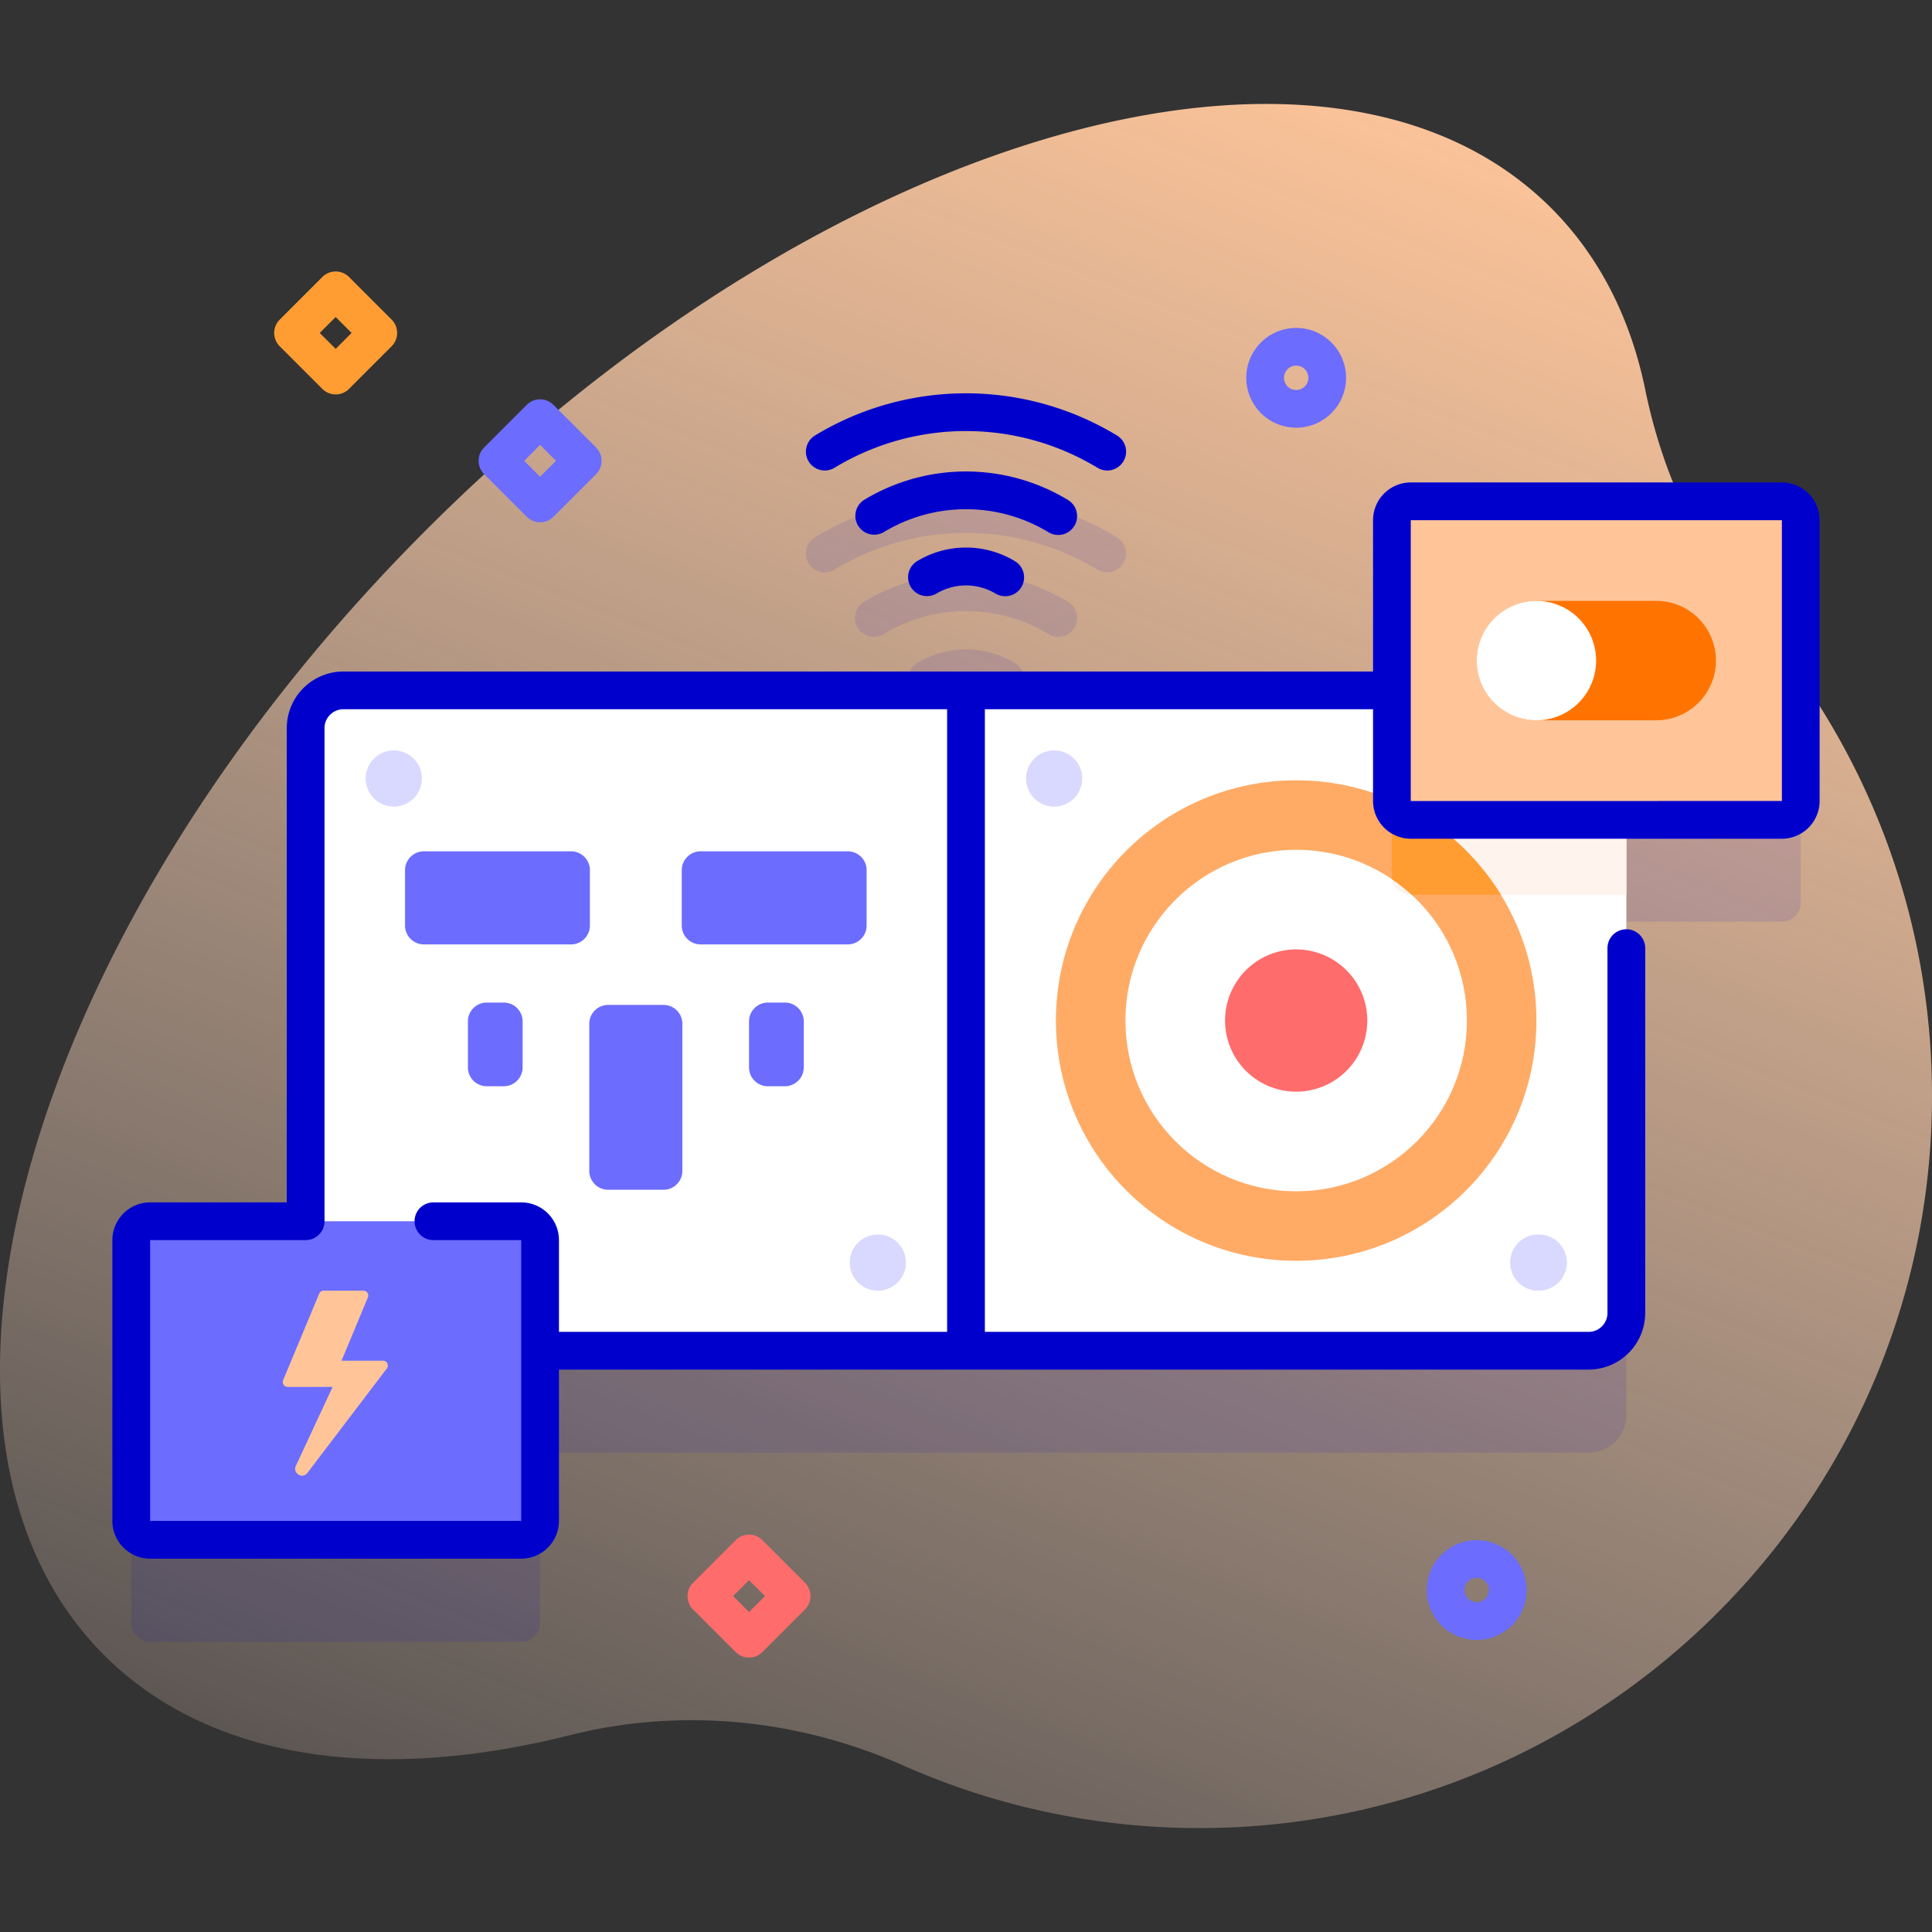 <svg width="138" height="138" fill="none" xmlns="http://www.w3.org/2000/svg"><rect width="100%" height="100%" fill="#333333" stroke="none"/><path d="M125.401 44.234c-4.005-4.666-6.642-10.338-7.875-16.363-1.045-5.109-3.26-9.542-6.728-13.01-15.84-15.84-51.82-5.544-80.363 22.998-28.543 28.543-38.84 64.523-22.998 80.364 7.53 7.53 19.61 9.152 33.279 5.717 7.938-1.995 16.315-1.155 23.797 2.164a52.082 52.082 0 0020.41 4.466c28.483.415 52.221-22.251 53.054-50.725.398-13.613-4.408-26.096-12.576-35.611z" fill="url(#paint0_linear)"/><path opacity=".1" d="M127.277 43.085h-26.508c-.744 0-1.348.603-1.348 1.347V56.59H24.527a2.695 2.695 0 00-2.695 2.696v35.223h-11.11c-.743 0-1.347.604-1.347 1.348v20.058c0 .744.604 1.348 1.348 1.348H37.23c.744 0 1.347-.604 1.347-1.348v-12.157h74.895a2.695 2.695 0 002.695-2.695V65.839h11.109c.744 0 1.348-.604 1.348-1.348V44.433c0-.745-.604-1.348-1.348-1.348z" fill="#00C"/><path d="M69 96.48H21.832V52.008a2.695 2.695 0 012.695-2.696H69V96.48z" fill="#fff"/><path d="M43.44 71.78h3.953c.744 0 1.347.603 1.347 1.347v10.509c0 .744-.603 1.347-1.347 1.347H43.44a1.348 1.348 0 01-1.348-1.347V73.127c0-.744.603-1.347 1.348-1.347zm-1.305-9.623v3.953c0 .744-.603 1.347-1.348 1.347H30.28a1.348 1.348 0 01-1.348-1.347v-3.953c0-.745.604-1.348 1.348-1.348h10.508c.745 0 1.348.603 1.348 1.348zm19.765 0v3.953c0 .744-.603 1.347-1.347 1.347H50.045a1.348 1.348 0 01-1.348-1.347v-3.953c0-.745.603-1.348 1.348-1.348h10.508c.744 0 1.348.603 1.348 1.348z" fill="#6C6CFF"/><path d="M28.128 57.614a2.006 2.006 0 100-4.012 2.006 2.006 0 000 4.012zM62.704 92.19a2.006 2.006 0 100-4.012 2.006 2.006 0 000 4.013z" fill="#D9D9FF"/><path d="M35.982 77.59H34.77a1.348 1.348 0 01-1.348-1.348V72.96c0-.744.603-1.348 1.348-1.348h1.212c.745 0 1.348.604 1.348 1.348v3.28c0 .745-.603 1.349-1.348 1.349zm20.081 0H54.85a1.348 1.348 0 01-1.348-1.348V72.96c0-.744.603-1.348 1.348-1.348h1.212c.745 0 1.348.604 1.348 1.348v3.28c0 .745-.603 1.349-1.347 1.349z" fill="#6C6CFF"/><path d="M116.168 49.312v44.473a2.695 2.695 0 01-2.695 2.695H69V49.312h47.168z" fill="#fff"/><path d="M116.168 49.312v14.6H100.77a1.348 1.348 0 01-1.348-1.347V49.312h16.746z" fill="#FFF3EE"/><path d="M92.584 55.735c-9.477 0-17.161 7.685-17.161 17.161 0 9.477 7.684 17.161 17.161 17.161s17.161-7.684 17.161-17.16c0-9.477-7.684-17.162-17.161-17.162zm0 29.358c-6.736 0-12.196-5.461-12.196-12.197 0-6.735 5.46-12.196 12.196-12.196s12.196 5.46 12.196 12.196-5.46 12.197-12.196 12.197z" fill="#FFAB66"/><path d="M107.206 63.913h-6.372a11.903 11.903 0 00-1.388-1.1 1.266 1.266 0 01-.024-.248v-5.41a17.204 17.204 0 017.784 6.758z" fill="#FF9D33"/><path d="M92.584 77.976a5.08 5.08 0 100-10.16 5.08 5.08 0 000 10.16z" fill="#FF6C6C"/><path d="M75.296 57.614a2.006 2.006 0 100-4.012 2.006 2.006 0 000 4.012zm34.576 34.576a2.006 2.006 0 100-4.011 2.006 2.006 0 000 4.012z" fill="#D9D9FF"/><path d="M99.421 57.214V37.155c0-.744.604-1.347 1.348-1.347h26.508c.744 0 1.348.603 1.348 1.347v20.059c0 .744-.604 1.347-1.348 1.347h-26.508a1.348 1.348 0 01-1.348-1.347z" fill="#FFC599"/><path d="M109.744 42.92h8.559a4.264 4.264 0 110 8.529h-8.559a4.264 4.264 0 110-8.529z" fill="#FF7300"/><path d="M109.743 51.45a4.264 4.264 0 100-8.53 4.264 4.264 0 000 8.53z" fill="#fff"/><path d="M9.375 108.637V88.579c0-.744.604-1.348 1.348-1.348H37.23c.744 0 1.347.604 1.347 1.348v20.058c0 .744-.603 1.348-1.347 1.348H10.723a1.348 1.348 0 01-1.348-1.348z" fill="#6C6CFF"/><path d="M127.277 34.46h-26.508a2.698 2.698 0 00-2.695 2.695v10.81H24.527a4.048 4.048 0 00-4.043 4.043v33.876h-9.761a2.698 2.698 0 00-2.696 2.695v20.059a2.698 2.698 0 002.696 2.695H37.23a2.698 2.698 0 002.695-2.695v-10.81h73.547a4.048 4.048 0 004.043-4.043v-26.06a1.348 1.348 0 00-2.696 0v26.06c0 .743-.604 1.348-1.347 1.348H70.348V50.66h27.726v6.554a2.698 2.698 0 002.695 2.695h26.508a2.7 2.7 0 002.696-2.695V37.155a2.7 2.7 0 00-2.696-2.695zM37.231 85.884h-6.235a1.348 1.348 0 100 2.695h6.235v20.059H10.723V88.579h11.109c.744 0 1.348-.603 1.348-1.348V52.008a1.35 1.35 0 011.347-1.348h43.125v44.473H39.926v-6.554a2.698 2.698 0 00-2.695-2.695zm90.046-28.67l-26.508.002v-20.06h26.508v20.058zM75.585 38.212a1.347 1.347 0 00.7-2.5A14.05 14.05 0 0069 33.677a14.04 14.04 0 00-7.286 2.035 1.348 1.348 0 001.398 2.304A11.35 11.35 0 0169 36.372c2.079 0 4.115.568 5.888 1.644.218.132.46.196.697.196z" fill="#00C"/><path d="M69 39.11a6.751 6.751 0 00-3.501.978 1.348 1.348 0 001.398 2.305 4.126 4.126 0 014.206 0 1.347 1.347 0 101.397-2.305 6.743 6.743 0 00-3.5-.978zm-10.087-5.503c.238 0 .48-.063.698-.196A18.1 18.1 0 0169 30.79c3.314 0 6.561.907 9.39 2.622a1.347 1.347 0 101.397-2.304A20.795 20.795 0 0069 28.094a20.793 20.793 0 00-10.787 3.013 1.348 1.348 0 00.7 2.5z" fill="#00C"/><path opacity=".1" d="M75.585 45.489a1.34 1.34 0 01-.697-.196A11.349 11.349 0 0069 43.65c-2.079 0-4.115.569-5.888 1.644a1.347 1.347 0 11-1.398-2.304A14.046 14.046 0 0169 40.954c2.572 0 5.091.704 7.286 2.035a1.348 1.348 0 01-.7 2.5zm-3.784 4.376a1.34 1.34 0 01-.698-.196 4.127 4.127 0 00-4.206 0 1.347 1.347 0 11-1.398-2.304 6.75 6.75 0 017.003 0 1.348 1.348 0 01-.701 2.5zm7.286-8.981a1.34 1.34 0 01-.698-.196A18.1 18.1 0 0069 38.066c-3.315 0-6.562.907-9.39 2.622a1.347 1.347 0 11-1.397-2.304A20.794 20.794 0 0169 35.37c3.807 0 7.538 1.042 10.787 3.013a1.348 1.348 0 01-.7 2.5z" fill="#00C"/><path d="M26.28 92.671l-1.883 4.52h2.958c.3 0 .46.355.259.58l-5.655 7.437c-.352.464-1.073.029-.828-.499l2.627-5.643h-3.215a.347.347 0 01-.32-.48l2.575-6.182a.347.347 0 01.32-.213h2.842c.247 0 .416.252.32.48z" fill="#FFC599"/><path d="M23.977 28.172c-.345 0-.69-.131-.953-.394l-3.044-3.044a1.347 1.347 0 010-1.905l3.044-3.044a1.348 1.348 0 011.906 0l3.043 3.044a1.347 1.347 0 010 1.905l-3.043 3.044a1.344 1.344 0 01-.953.395zm-1.138-4.39l1.138 1.137 1.137-1.138-1.137-1.138-1.138 1.138z" fill="#FF9D33"/><path d="M38.579 37.307a1.34 1.34 0 01-.953-.395l-3.044-3.043a1.347 1.347 0 010-1.906l3.044-3.044a1.347 1.347 0 011.906 0l3.043 3.044a1.347 1.347 0 010 1.906l-3.043 3.043a1.343 1.343 0 01-.953.395zm-1.138-4.391l1.138 1.138 1.137-1.138-1.137-1.138-1.138 1.138z" fill="#6C6CFF"/><path d="M53.502 118.398c-.357 0-.7-.141-.953-.394l-3.044-3.044a1.349 1.349 0 010-1.906l3.044-3.043a1.346 1.346 0 011.906 0l3.043 3.043a1.349 1.349 0 010 1.906l-3.043 3.044a1.345 1.345 0 01-.953.394zm-1.138-4.391l1.138 1.138 1.138-1.138-1.138-1.138-1.138 1.138z" fill="#FF6C6C"/><path d="M105.478 117.14a3.568 3.568 0 01-3.564-3.564 3.569 3.569 0 013.564-3.565 3.569 3.569 0 013.565 3.565 3.569 3.569 0 01-3.565 3.564zm0-4.433a.87.87 0 10.001 1.74.87.87 0 00-.001-1.74zM92.584 30.55a3.569 3.569 0 01-3.565-3.564 3.57 3.57 0 013.565-3.564 3.57 3.57 0 013.565 3.564 3.57 3.57 0 01-3.565 3.565zm0-4.433a.87.87 0 10.002 1.74.87.87 0 00-.002-1.74z" fill="#6C6CFF"/><defs><linearGradient id="paint0_linear" x1="102.145" y1="4.531" x2="35.301" y2="172.718" gradientUnits="userSpaceOnUse"><stop offset=".002" stop-color="#FFC599"/><stop offset=".992" stop-color="#FFE8DC" stop-opacity="0"/></linearGradient></defs></svg>